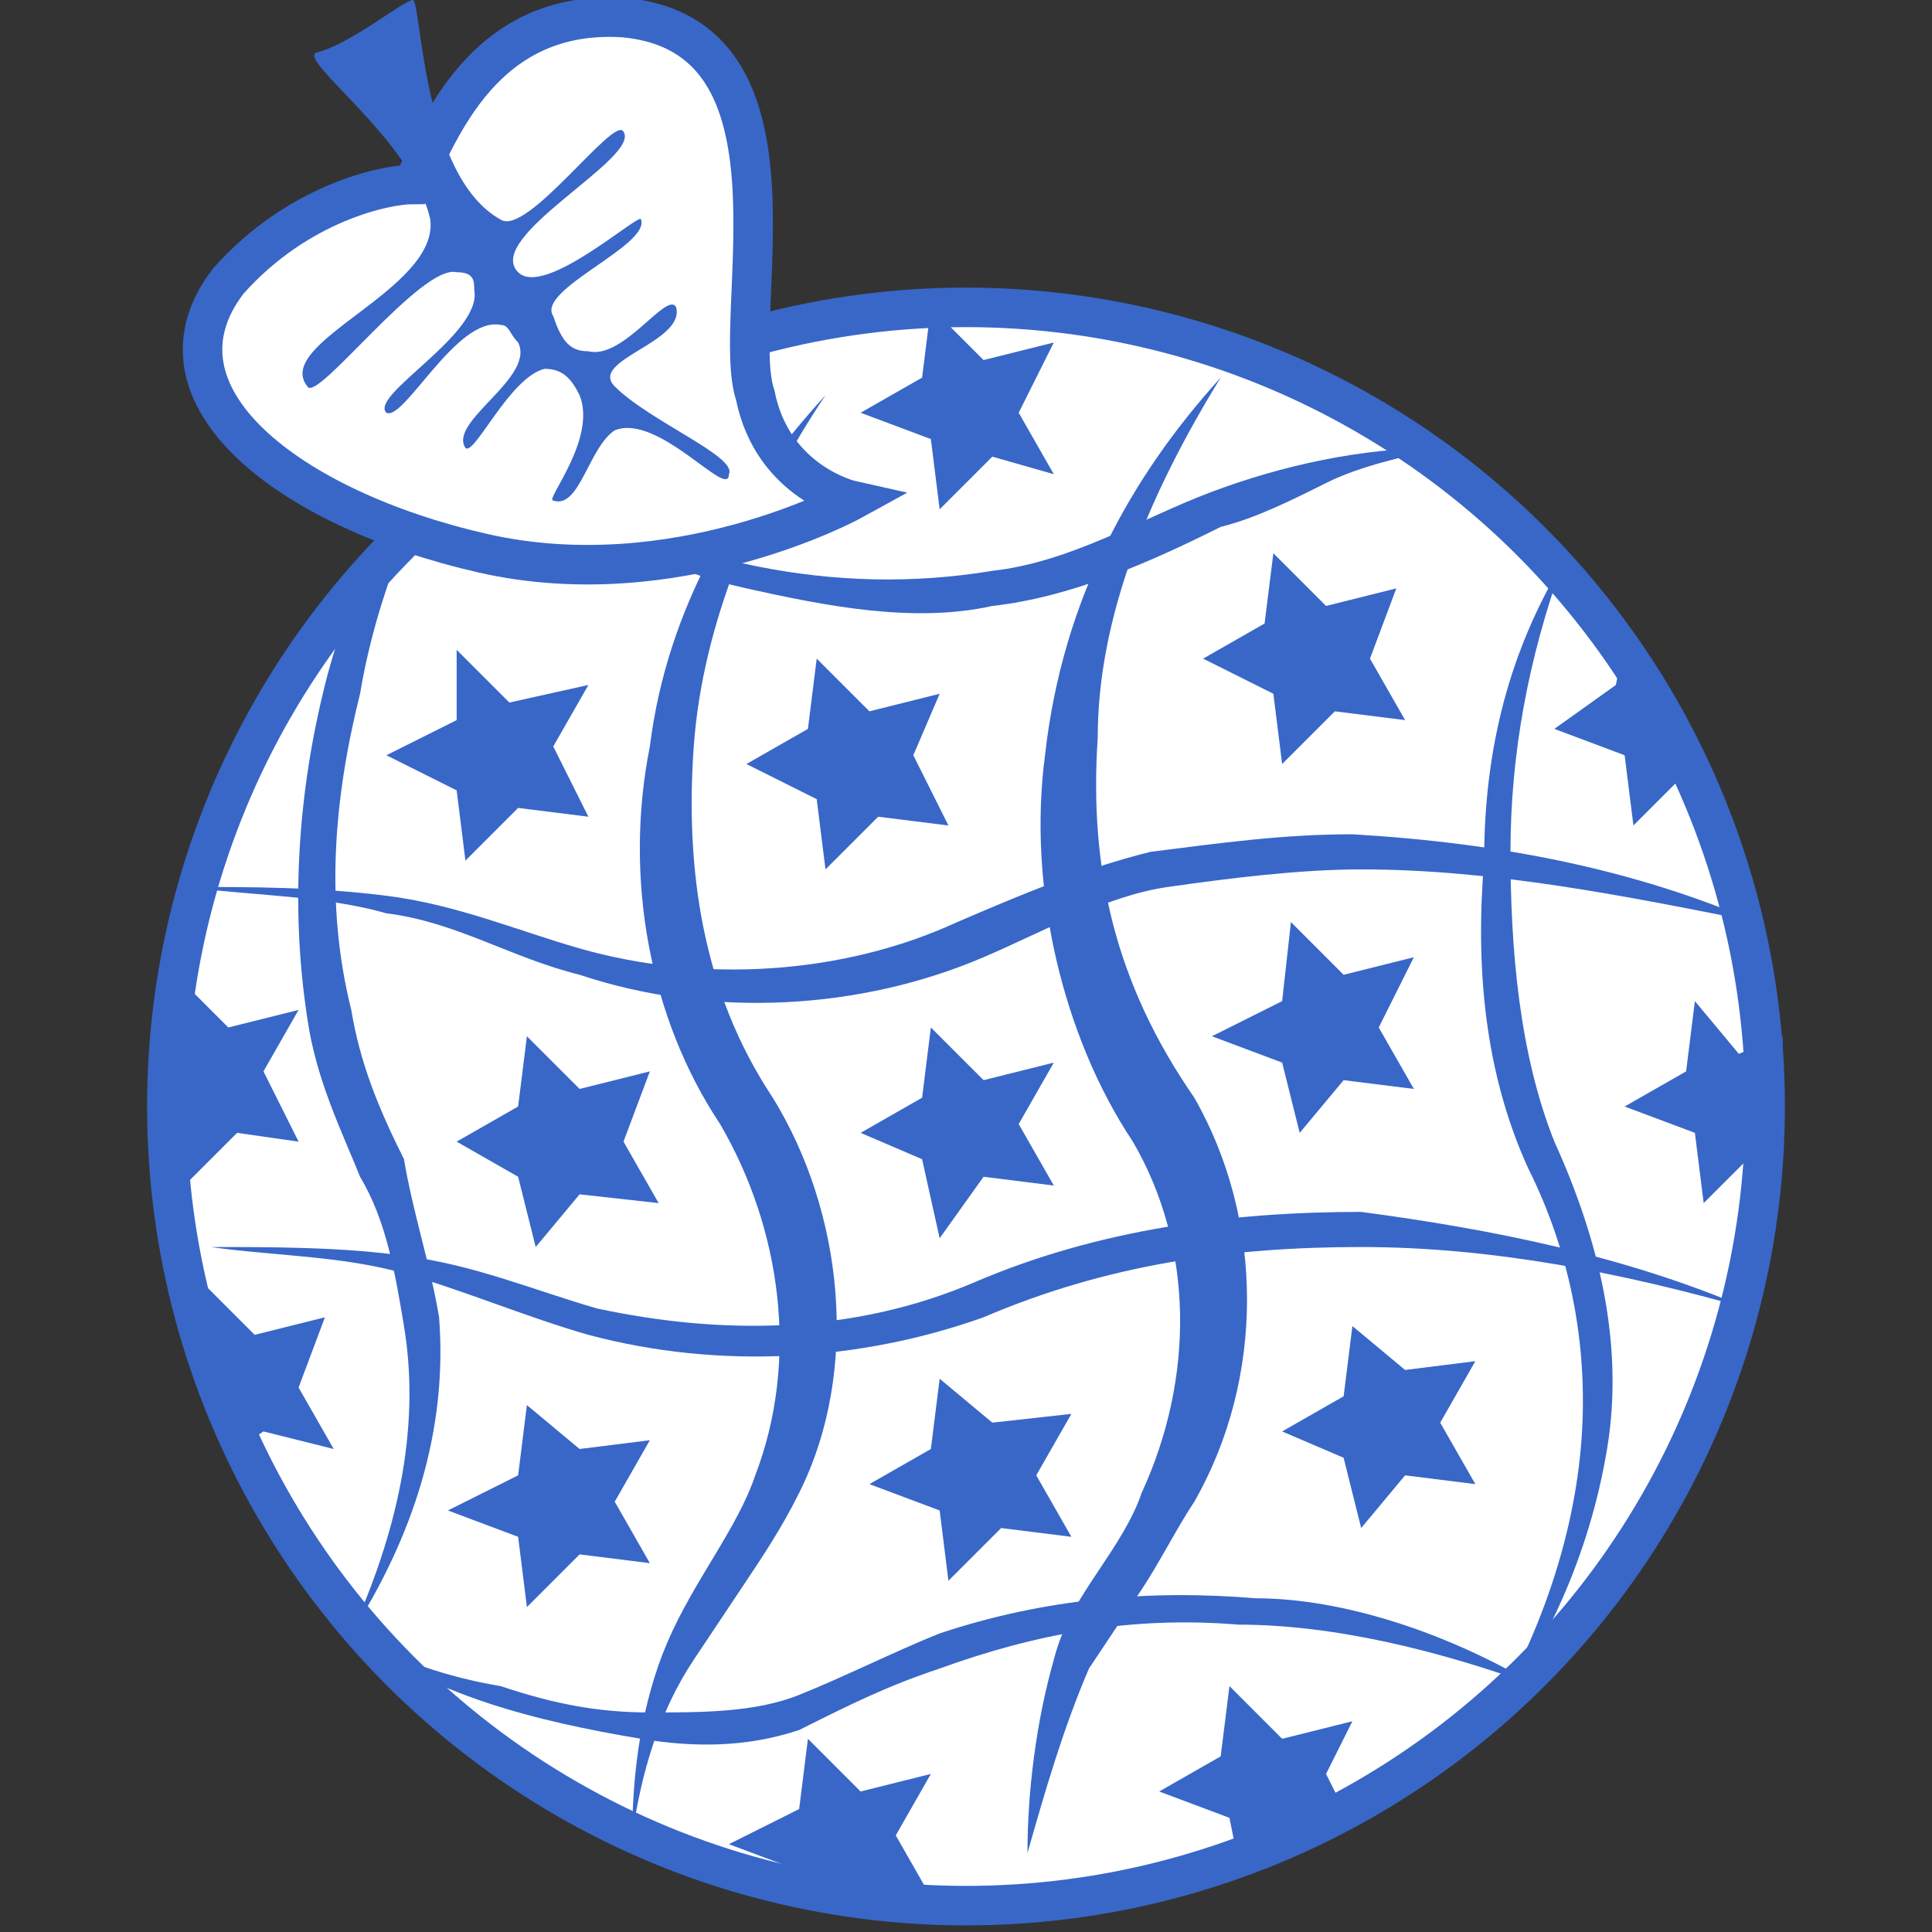 <?xml version="1.0" encoding="utf-8"?>
<!-- Generator: Adobe Illustrator 21.1.0, SVG Export Plug-In . SVG Version: 6.00 Build 0)  -->
<svg version="1.1" xmlns="http://www.w3.org/2000/svg" xmlns:xlink="http://www.w3.org/1999/xlink" x="0px" y="0px"
	 viewBox="0 0 22 22" style="enable-background:new 0 0 22 22;" xml:space="preserve">
<rect x="0" y="0" width="22" height="22" fill="#333333" stroke="none"/>
<style type="text/css">
	.st0{fill:#FFFFFF;stroke:#3867C8;stroke-width:0.45;stroke-miterlimit:10;}
	.st1{fill:#3867C8;}
</style>
<g id="Circle">
	<circle class="st0" cx="11" cy="12.6" r="9.1"/>
</g>
<g id="Grid">
	<g>
		<path class="st1" d="M20,10.5c-1.5-0.3-3-0.6-4.5-0.6c-0.7,0-1.5,0.1-2.2,0.2c-0.7,0.1-1.4,0.5-2.1,0.8c-1.4,0.6-3.1,0.7-4.6,0.2
			c-0.8-0.2-1.4-0.6-2.2-0.7c-0.7-0.2-1.5-0.2-2.3-0.3c0.8,0,1.5,0,2.3,0.1c0.8,0.1,1.5,0.4,2.2,0.6c1.4,0.4,3,0.3,4.3-0.3
			c0.7-0.3,1.4-0.6,2.2-0.8c0.8-0.1,1.5-0.2,2.3-0.2C17.1,9.6,18.6,9.9,20,10.5z"/>
	</g>
	<g>
		<path class="st1" d="M9.4,4.5C8.6,5.7,8,7.1,7.9,8.5c-0.1,1.4,0.1,2.8,0.9,4c0.8,1.3,1,3.1,0.3,4.5c-0.2,0.4-0.4,0.7-0.6,1
			c-0.2,0.3-0.4,0.6-0.6,0.9c-0.4,0.6-0.6,1.3-0.7,2c0-0.7,0.1-1.5,0.4-2.2c0.3-0.7,0.8-1.3,1-1.9c0.5-1.3,0.3-2.8-0.4-4
			C7.4,11.6,7.1,10,7.4,8.5C7.6,6.9,8.4,5.6,9.4,4.5z"/>
	</g>
	<g>
		<path class="st1" d="M13.9,4.3c-0.8,1.3-1.4,2.7-1.4,4.1c-0.1,1.5,0.2,2.8,1.1,4.1c0.8,1.4,0.8,3.2,0,4.6c-0.2,0.3-0.4,0.7-0.6,1
			c-0.2,0.3-0.4,0.6-0.6,0.9c-0.3,0.7-0.5,1.4-0.7,2.1c0-0.7,0.1-1.5,0.3-2.2c0.1-0.4,0.3-0.7,0.5-1c0.2-0.3,0.4-0.6,0.5-0.9
			c0.6-1.3,0.6-2.8-0.1-4c-0.8-1.2-1.2-2.9-1-4.4C12.1,6.8,12.9,5.4,13.9,4.3z"/>
	</g>
	<g>
		<path class="st1" d="M17.8,6.4c-0.4,1.1-0.6,2.2-0.6,3.3c0,1.1,0.1,2.3,0.5,3.3c0.5,1.1,0.8,2.3,0.6,3.5c-0.2,1.2-0.7,2.3-1.4,3.2
			c0.6-1,1-2.1,1.1-3.2c0.1-1.1-0.1-2.2-0.6-3.2c-0.5-1.1-0.6-2.3-0.5-3.5C16.9,8.5,17.2,7.4,17.8,6.4z"/>
	</g>
	<g>
		<path class="st1" d="M19.9,14.9c-1.4-0.4-2.9-0.7-4.4-0.7c-1.5,0-2.9,0.2-4.3,0.8c-1.4,0.5-3,0.6-4.5,0.2
			c-0.7-0.2-1.4-0.5-2.1-0.7c-0.7-0.2-1.5-0.2-2.2-0.3c0.7,0,1.5,0,2.2,0.1c0.8,0.1,1.5,0.4,2.2,0.6c1.4,0.3,2.9,0.3,4.3-0.3
			c1.4-0.6,2.9-0.8,4.4-0.8C17,14,18.5,14.3,19.9,14.9z"/>
	</g>
	<g>
		<path class="st1" d="M17.5,19.2c-1.1-0.4-2.3-0.7-3.4-0.7c-1.2-0.1-2.3,0.1-3.4,0.5c-0.6,0.2-1,0.4-1.6,0.7
			c-0.6,0.2-1.2,0.2-1.8,0.1c-1.2-0.2-2.4-0.5-3.3-1.2c0.5,0.3,1.1,0.5,1.7,0.6c0.6,0.2,1.1,0.3,1.7,0.3c0.6,0,1.2,0,1.7-0.2
			c0.5-0.2,1.1-0.5,1.6-0.7c1.2-0.4,2.4-0.5,3.6-0.4C15.3,18.2,16.5,18.6,17.5,19.2z"/>
	</g>
	<g>
		<path class="st1" d="M5.4,4.5C4.8,5.6,4.3,6.7,4.1,7.9C3.8,9.1,3.7,10.3,4,11.5c0.1,0.6,0.3,1.1,0.6,1.7C4.7,13.8,4.9,14.4,5,15
			c0.1,1.3-0.3,2.5-1,3.6c0.5-1.1,0.8-2.3,0.6-3.5c-0.1-0.6-0.2-1.2-0.5-1.7c-0.2-0.5-0.5-1.1-0.6-1.8C3.3,10.3,3.4,9,3.7,7.8
			C4,6.6,4.6,5.5,5.4,4.5z"/>
	</g>
	<g>
		<path class="st1" d="M16.4,5.1c-0.4,0.1-0.9,0.2-1.3,0.4c-0.4,0.2-0.8,0.4-1.2,0.5c-0.8,0.4-1.7,0.8-2.6,0.9
			c-0.9,0.2-1.9,0-2.8-0.2C7.6,6.5,6.8,6.1,6.1,5.5c1.6,0.9,3.4,1.3,5.2,1c0.9-0.1,1.7-0.6,2.5-0.9C14.6,5.3,15.5,5.1,16.4,5.1z"/>
	</g>
</g>
<g id="Stars">
	<g>
		<polygon class="st1" points="14.6,8.7 15.2,8.1 16,8.2 15.6,7.5 15.9,6.7 15.1,6.9 14.5,6.3 14.4,7.1 13.7,7.5 14.5,7.9 		"/>
		<polygon class="st1" points="10.8,9.4 10.4,8.6 10.7,7.9 9.9,8.1 9.3,7.5 9.2,8.3 8.5,8.7 9.3,9.1 9.4,9.9 10,9.3 		"/>
		<path class="st1" d="M9.8,4.7l0.8,0.3l0.1,0.8l0.6-0.6L12,5.4l-0.4-0.7L12,3.9l-0.8,0.2l-0.6-0.6c0,0,0,0,0,0l-0.1,0.8L9.8,4.7z"
			/>
		<polygon class="st1" points="5.3,9.8 5.9,9.2 6.7,9.3 6.3,8.5 6.7,7.8 5.8,8 5.2,7.4 5.2,8.2 4.4,8.6 5.2,9 		"/>
		<polygon class="st1" points="14.8,12.9 15.3,12.3 16.1,12.4 15.7,11.7 16.1,10.9 15.3,11.1 14.7,10.5 14.6,11.4 13.8,11.8 
			14.6,12.1 		"/>
		<polygon class="st1" points="10.7,14.1 11.2,13.4 12,13.5 11.6,12.8 12,12.1 11.2,12.3 10.6,11.7 10.5,12.5 9.8,12.9 10.5,13.2 		
			"/>
		<polygon class="st1" points="16.8,15.5 16,15.6 15.4,15.1 15.3,15.9 14.6,16.3 15.3,16.6 15.5,17.4 16,16.8 16.8,16.9 16.4,16.2 
					"/>
		<polygon class="st1" points="12.2,16.1 11.3,16.2 10.7,15.7 10.6,16.5 9.9,16.9 10.7,17.2 10.8,18 11.4,17.4 12.2,17.5 11.8,16.8 
					"/>
		<path class="st1" d="M15.4,19.6l-0.8,0.2L14,19.2L13.9,20l-0.7,0.4l0.8,0.3l0.1,0.5c0.2-0.1,0.4-0.1,0.5-0.2l0.1-0.1l0.1,0
			c0.2-0.1,0.4-0.2,0.5-0.3l-0.2-0.4L15.4,19.6z"/>
		<polygon class="st1" points="7.4,12.2 6.6,12.4 6,11.8 5.9,12.6 5.2,13 5.9,13.4 6.1,14.2 6.6,13.6 7.5,13.7 7.1,13 		"/>
		<path class="st1" d="M2.1,13.5l0.6-0.6L3.4,13L3,12.2l0.4-0.7l-0.8,0.2L2,11.1c-0.1,0.5-0.1,1-0.1,1.5c0,0,0,0,0,0l0,0L2.1,13.5z"
			/>
		<path class="st1" d="M3.8,16.5l-0.4-0.7L3.7,15l-0.8,0.2l-0.6-0.6l-0.1,0.6c0.1,0.5,0.3,0.9,0.5,1.3L3,16.3L3.8,16.5z"/>
		<polygon class="st1" points="7.4,16.4 6.6,16.5 6,16 5.9,16.8 5.1,17.2 5.9,17.5 6,18.3 6.6,17.7 7.4,17.8 7,17.1 		"/>
		<path class="st1" d="M10.6,21.6l-0.4-0.7l0.4-0.7l-0.8,0.2l-0.6-0.6l-0.1,0.8L8.3,21l0.8,0.3l0,0.3c0.2,0,0.4,0.1,0.5,0.1l0.1-0.1
			L10.6,21.6z"/>
		<path class="st1" d="M19.3,11.4l-0.1,0.8l-0.7,0.4l0.8,0.3l0.1,0.8l0.6-0.6l0.3,0c0-0.2,0-0.4,0-0.6c0-0.2,0-0.5,0-0.7L19.8,12
			L19.3,11.4z"/>
		<path class="st1" d="M17.7,8.3l0.8,0.3l0.1,0.8l0.6-0.6l0.2,0c-0.2-0.5-0.5-1-0.9-1.5l-0.1,0.5L17.7,8.3z"/>
	</g>
</g>
<g id="Leaf">
	<path class="st0" d="M9.7,5.7c0,0-0.9-0.2-1.1-1.2C8.3,3.6,9.3,0.4,7.1,0.2C5.5,0.1,5,1.5,4.7,2.1c-0.3,0-1.3,0.2-2.1,1.1
		c-1,1.3,0.7,2.6,2.9,3.1C7.7,6.8,9.7,5.7,9.7,5.7z"/>
	<path class="st1" d="M4.7,0c0.1,0,0.1,2,1,2.5C6,2.7,7,1.3,7.1,1.5c0.2,0.3-1.6,1.2-1.2,1.6c0.3,0.3,1.4-0.7,1.4-0.6
		c0.1,0.3-1.2,0.8-1,1.1C6.4,3.9,6.5,4,6.7,4c0.4,0.1,0.9-0.7,1-0.5c0.1,0.4-1,0.6-0.7,0.9c0.4,0.4,1.4,0.8,1.3,1
		C8.3,5.7,7.5,4.7,7,4.9C6.7,5.1,6.6,5.8,6.3,5.7C6.2,5.7,6.8,5,6.6,4.5C6.5,4.3,6.4,4.2,6.2,4.2c-0.4,0.1-0.8,1-0.9,0.9
		C5.1,4.8,6.1,4.3,5.9,3.9C5.8,3.8,5.8,3.7,5.7,3.7c-0.5-0.1-1.1,1.1-1.3,1c-0.2-0.2,1.1-0.9,1-1.4c0-0.1,0-0.2-0.2-0.2
		C4.8,3,3.6,4.6,3.5,4.4C3.1,3.9,5,3.3,4.9,2.5C4.7,1.6,3.4,0.7,3.6,0.6C4,0.5,4.6,0,4.7,0z"/>
</g>
</svg>
